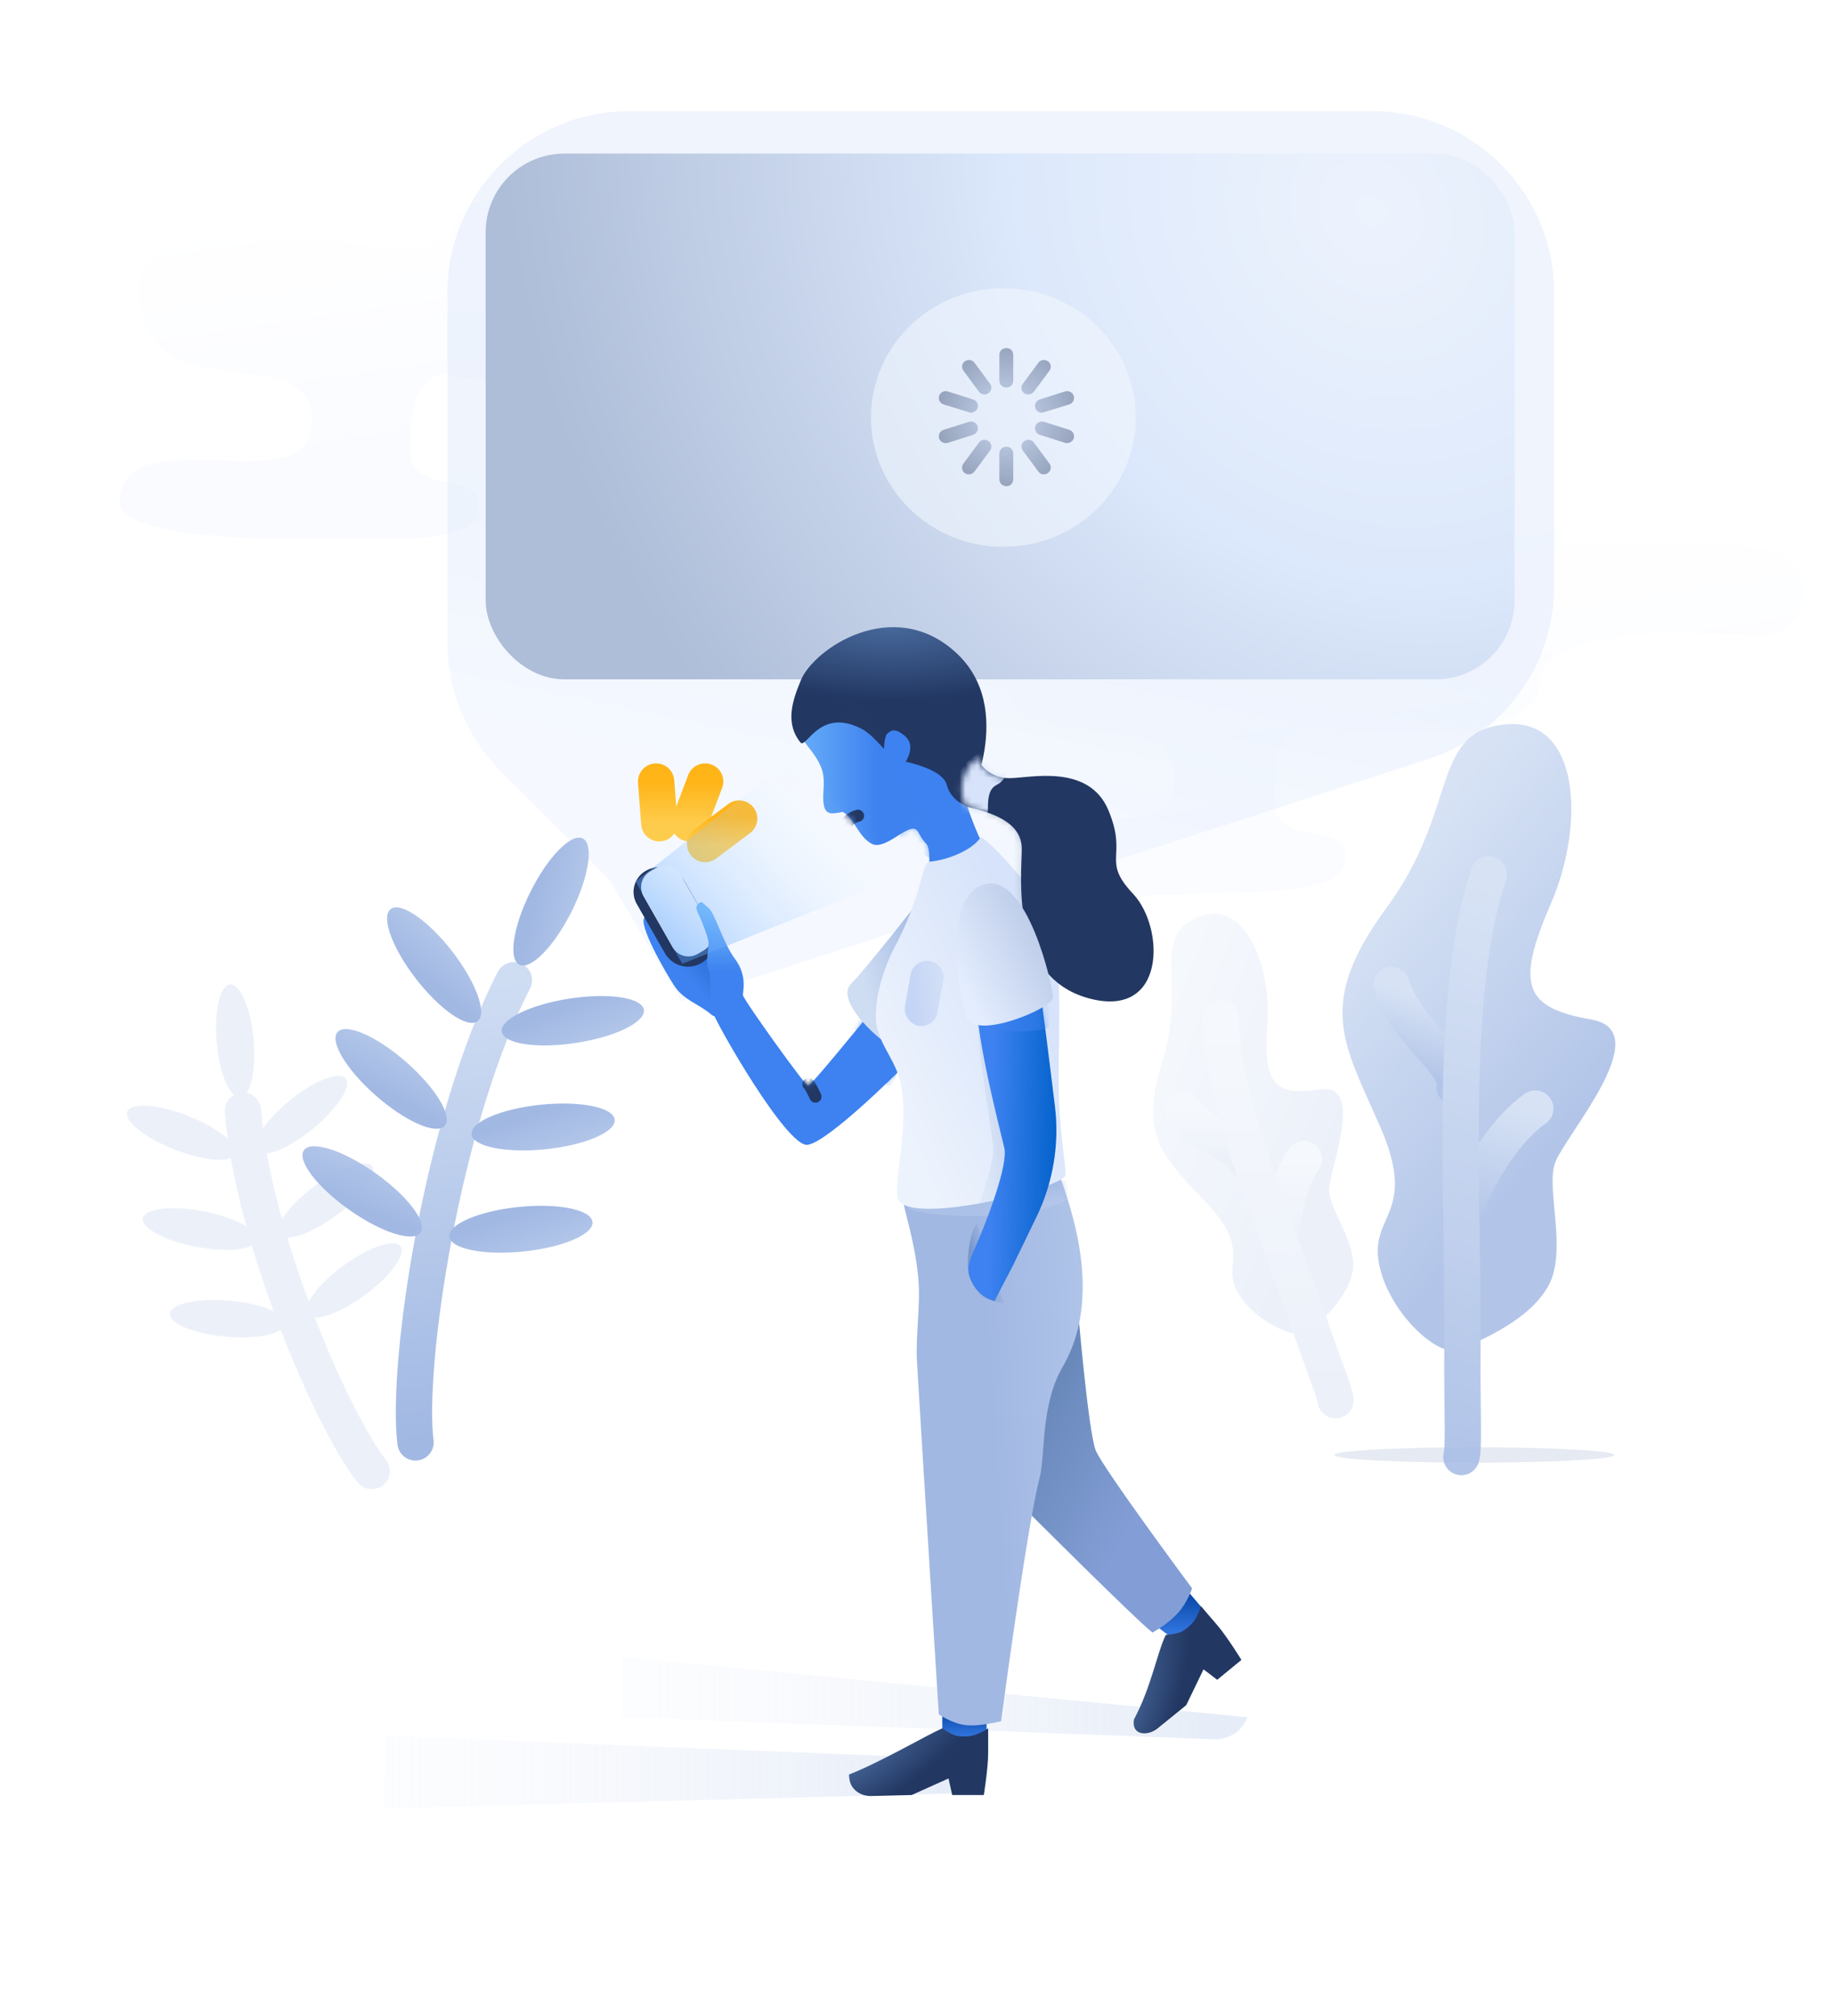 <svg width="303" height="333" viewBox="0 0 303 333" fill="none" xmlns="http://www.w3.org/2000/svg">
<g opacity="0.3" filter="url(#filter0_i_455_17156)">
<path fill-rule="evenodd" clip-rule="evenodd" d="M112.322 70.213C112.665 60.598 138.309 62.766 148.201 63.693C158.093 64.621 158.991 51.449 150.456 49.492C141.921 47.534 126.444 48.544 118.425 46.737C110.406 44.93 120.55 35.237 109.623 34.069C98.697 32.901 76.104 33.982 69.368 33.745C58.789 33.372 53.361 45.814 71.896 46.379C77.007 46.535 78.032 57.588 60.779 54.552C49.952 52.647 28.709 52.602 24.29 57.467C21.755 60.258 22.633 67.757 26.992 71.897C30.23 74.973 40.528 75.573 44.562 76.284C54.026 77.952 52.155 86.904 48.928 88.747C41.292 93.109 20.334 84.877 19.772 96.854C19.523 102.147 38.593 103.001 46.412 102.937C65.589 102.778 78.189 104.447 79.073 98.057C79.961 91.641 67.157 95.972 67.788 88.084C68.118 83.963 67.234 75.205 75.449 75.665C64.202 75.035 111.858 83.198 112.322 70.213Z" fill="url(#paint0_linear_455_17156)"/>
</g>
<g opacity="0.2" filter="url(#filter1_i_455_17156)">
<path fill-rule="evenodd" clip-rule="evenodd" d="M254.406 126.82C254.38 117.2 280.089 118.428 290.01 118.993C299.93 119.558 300.323 106.363 291.719 104.719C283.115 103.074 267.688 104.65 259.605 103.138C251.522 101.625 261.287 91.568 250.324 90.8C239.36 90.033 216.824 91.94 210.085 91.949C199.498 91.964 194.551 104.596 213.094 104.482C218.208 104.451 219.657 115.459 202.299 113.056C191.407 111.548 170.177 112.281 165.947 117.303C163.521 120.185 164.686 127.646 169.201 131.625C172.554 134.58 182.868 134.803 186.926 135.366C196.448 136.686 194.921 145.701 191.767 147.661C184.303 152.299 163.044 144.839 162.942 156.828C162.896 162.126 181.985 162.283 189.796 161.932C208.954 161.072 221.609 162.279 222.248 155.861C222.889 149.417 210.26 154.213 210.588 146.308C210.76 142.178 209.541 133.458 217.768 133.617C206.504 133.4 254.44 139.814 254.406 126.82Z" fill="url(#paint1_linear_455_17156)"/>
</g>
<g opacity="0.4">
<path fill-rule="evenodd" clip-rule="evenodd" d="M73.921 48.372C73.921 31.804 87.353 18.372 103.921 18.372H226.766C243.335 18.372 256.766 31.804 256.766 48.372V96.855C256.766 109.857 248.39 121.38 236.021 125.391L112.546 165.438L100.673 145.32L82.746 127.456C77.097 121.827 73.921 114.181 73.921 106.206V48.372Z" fill="url(#paint2_linear_455_17156)"/>
<path fill-rule="evenodd" clip-rule="evenodd" d="M73.921 48.372C73.921 31.804 87.353 18.372 103.921 18.372H226.766C243.335 18.372 256.766 31.804 256.766 48.372V96.855C256.766 109.857 248.39 121.38 236.021 125.391L112.546 165.438L100.673 145.32L82.746 127.456C77.097 121.827 73.921 114.181 73.921 106.206V48.372Z" fill="url(#paint3_linear_455_17156)"/>
</g>
<rect x="80.24" y="25.375" width="169.968" height="86.858" rx="13" fill="url(#paint4_radial_455_17156)"/>
<ellipse opacity="0.6" cx="165.766" cy="68.98" rx="21.872" ry="21.361" fill="#F1F6FF"/>
<path opacity="0.4" fill-rule="evenodd" clip-rule="evenodd" d="M167.398 58.6C167.398 57.961 166.93 57.505 166.276 57.505C165.622 57.505 165.108 57.961 165.108 58.6V62.891C165.108 63.529 165.622 64.032 166.276 64.032C166.93 64.032 167.398 63.529 167.398 62.891V58.6ZM163.565 63.393L160.995 59.924C160.621 59.422 159.92 59.331 159.406 59.696C158.892 60.061 158.799 60.745 159.173 61.248L161.743 64.716C161.977 65.036 162.257 65.173 162.631 65.173C163.565 65.173 164.126 64.123 163.565 63.393ZM155.901 66.816C155.294 66.633 154.967 65.994 155.154 65.401C155.34 64.808 155.995 64.488 156.602 64.671L160.761 65.994C161.369 66.177 161.696 66.816 161.509 67.409C161.369 67.865 160.855 68.185 160.388 68.185C160.291 68.185 160.239 68.163 160.171 68.135L160.171 68.135C160.139 68.122 160.104 68.108 160.06 68.094L155.901 66.816ZM160.761 71.836C161.369 71.653 161.696 71.015 161.509 70.421C161.322 69.828 160.668 69.508 160.06 69.691L155.901 71.015C155.294 71.197 154.967 71.836 155.154 72.429C155.294 72.886 155.761 73.205 156.228 73.205C156.369 73.205 156.462 73.205 156.602 73.16L160.761 71.836ZM163.332 72.886C163.846 73.251 163.939 73.936 163.565 74.438L160.995 77.906C160.761 78.226 160.434 78.363 160.06 78.363C159.126 78.363 158.612 77.313 159.173 76.583L161.743 73.114C162.117 72.612 162.818 72.521 163.332 72.886ZM167.398 74.94C167.398 74.301 166.93 73.799 166.276 73.799C165.622 73.799 165.108 74.301 165.108 74.94V79.184C165.108 79.823 165.622 80.325 166.276 80.325C166.93 80.325 167.398 79.823 167.398 79.184V74.94ZM170.809 73.114L173.379 76.583C173.94 77.313 173.379 78.363 172.445 78.363C172.071 78.363 171.79 78.226 171.557 77.906L168.986 74.438C168.613 73.936 168.706 73.251 169.22 72.886C169.734 72.521 170.435 72.612 170.809 73.114ZM177.398 72.429C177.585 71.836 177.258 71.197 176.651 71.015L172.491 69.691C171.884 69.508 171.23 69.828 171.043 70.421C170.856 71.015 171.183 71.653 171.79 71.836L175.95 73.16C176.09 73.205 176.137 73.205 176.277 73.205C176.744 73.205 177.258 72.886 177.398 72.429ZM171.043 67.409C170.856 66.816 171.183 66.177 171.79 65.994L175.95 64.671C176.557 64.488 177.211 64.808 177.398 65.401C177.585 65.994 177.258 66.633 176.651 66.816L172.491 68.094C172.462 68.103 172.435 68.113 172.409 68.122L172.409 68.122C172.31 68.156 172.228 68.185 172.118 68.185C171.65 68.185 171.183 67.865 171.043 67.409ZM168.986 63.393C168.426 64.123 168.94 65.173 169.874 65.173C170.248 65.173 170.575 65.036 170.809 64.716L173.379 61.248C173.753 60.745 173.66 60.061 173.146 59.696C172.632 59.331 171.931 59.422 171.557 59.924L168.986 63.393Z" fill="url(#paint5_angular_455_17156)"/>
<g opacity="0.206">
<path fill-rule="evenodd" clip-rule="evenodd" d="M216.313 219.976C214.501 221.598 207.448 218.537 204.585 213.649C201.723 208.76 206.838 206.915 199.697 199.141C192.557 191.366 188.012 188.419 192.027 175.335C196.042 162.25 190.045 155.119 197.738 151.592C205.43 148.065 210.097 159.256 209.385 169.181C208.672 179.107 210.528 181.13 218.094 179.973C225.659 178.817 219.525 193.475 219.582 196.651C219.639 199.827 224.343 205.647 223.468 210.101C222.593 214.556 218.124 218.355 216.313 219.976Z" fill="url(#paint6_linear_455_17156)"/>
<path d="M211.636 206.217C211.592 203.779 212.087 196.174 215.434 191.49" stroke="url(#paint7_linear_455_17156)" stroke-width="6" stroke-linecap="round"/>
<path d="M206.021 192.085C205.977 189.648 198.941 188.056 195.429 183.489" stroke="url(#paint8_linear_455_17156)" stroke-width="6" stroke-linecap="round"/>
<path d="M220.649 231.323C220.63 230.286 218.718 225.642 216.874 220.255C211.1 203.387 201.909 182.651 201.65 168.178" stroke="url(#paint9_linear_455_17156)" stroke-width="6" stroke-linecap="round"/>
</g>
<path d="M68.648 238.296C67.056 225.633 72.966 185.143 84.897 161.945" stroke="url(#paint10_linear_455_17156)" stroke-width="6" stroke-linecap="round"/>
<ellipse cx="3.756" cy="11.71" rx="3.756" ry="11.71" transform="matrix(0.805 -0.593 0.611 0.792 61.544 152.402)" fill="url(#paint11_linear_455_17156)"/>
<ellipse cx="3.702" cy="11.878" rx="3.702" ry="11.878" transform="matrix(0.16 0.987 -0.988 0.153 105.779 163.164)" fill="url(#paint12_linear_455_17156)"/>
<ellipse cx="3.701" cy="11.882" rx="3.701" ry="11.882" transform="matrix(0.107 0.994 -0.995 0.102 101.158 181.297)" fill="url(#paint13_linear_455_17156)"/>
<ellipse cx="3.701" cy="11.882" rx="3.701" ry="11.882" transform="matrix(0.107 0.994 -0.995 0.102 97.491 198.191)" fill="url(#paint14_linear_455_17156)"/>
<ellipse cx="3.771" cy="11.664" rx="3.771" ry="11.664" transform="matrix(0.903 0.43 -0.447 0.895 92.849 136.89)" fill="url(#paint15_linear_455_17156)"/>
<ellipse cx="3.739" cy="11.763" rx="3.739" ry="11.763" transform="matrix(0.678 -0.735 0.751 0.66 53.252 173.231)" fill="url(#paint16_linear_455_17156)"/>
<ellipse cx="3.73" cy="11.791" rx="3.73" ry="11.791" transform="matrix(0.597 -0.802 0.815 0.579 48.005 192.988)" fill="url(#paint17_linear_455_17156)"/>
<g opacity="0.2">
<path d="M61.419 243.024C54.918 234.895 41.755 204.431 40.135 183.501" stroke="#A1B8E3" stroke-width="6" stroke-linecap="round"/>
<ellipse cx="3.002" cy="9.578" rx="3.002" ry="9.578" transform="matrix(0.382 -0.924 0.93 0.367 19.883 186.387)" fill="#A1B8E3"/>
<ellipse cx="3.021" cy="9.518" rx="3.021" ry="9.518" transform="matrix(0.652 0.759 -0.773 0.634 55.127 175.851)" fill="#A1B8E3"/>
<ellipse cx="3.017" cy="9.529" rx="3.017" ry="9.529" transform="matrix(0.611 0.792 -0.805 0.593 59.653 190.297)" fill="#A1B8E3"/>
<ellipse cx="3.017" cy="9.529" rx="3.017" ry="9.529" transform="matrix(0.611 0.792 -0.805 0.593 64.314 203.497)" fill="#A1B8E3"/>
<ellipse cx="3.062" cy="9.389" rx="3.062" ry="9.389" transform="matrix(0.996 -0.085 0.089 0.996 34.966 162.902)" fill="#A1B8E3"/>
<ellipse cx="2.994" cy="9.601" rx="2.994" ry="9.601" transform="matrix(0.195 -0.981 0.982 0.187 23.014 204.195)" fill="#A1B8E3"/>
<ellipse cx="2.992" cy="9.607" rx="2.992" ry="9.607" transform="matrix(0.089 -0.996 0.996 0.085 27.8 220.021)" fill="#A1B8E3"/>
</g>
<ellipse opacity="0.2" cx="243.575" cy="240.372" rx="23.117" ry="1.276" fill="#8699BF"/>
<g opacity="0.822">
<path fill-rule="evenodd" clip-rule="evenodd" d="M240.968 222.988C237.67 224.388 229.399 216.868 227.822 208.768C226.245 200.668 234.225 200.497 228.134 186.41C222.044 172.323 217.19 166.128 229.132 149.885C241.074 133.643 236.251 120.979 248.621 119.678C260.99 118.378 261.99 136.042 256.161 149.449C250.333 162.857 251.915 166.521 262.951 168.443C273.988 170.365 258.345 187.8 256.874 192.222C255.403 196.645 259.075 206.892 255.691 212.65C252.307 218.409 244.267 221.587 240.968 222.988Z" fill="url(#paint18_linear_455_17156)"/>
<path d="M241.208 201.763C242.337 198.369 246.732 188.072 253.65 183.146" stroke="url(#paint19_linear_455_17156)" stroke-width="6" stroke-linecap="round"/>
<path d="M240.329 179.587C241.458 176.193 232.495 170.713 229.862 162.756" stroke="url(#paint20_linear_455_17156)" stroke-width="6" stroke-linecap="round"/>
<path d="M241.434 240.713C241.914 239.268 241.534 231.95 241.609 223.635C241.847 197.597 239.24 164.613 245.944 144.458" stroke="url(#paint21_linear_455_17156)" stroke-width="6" stroke-linecap="round"/>
</g>
<path opacity="0.5" fill-rule="evenodd" clip-rule="evenodd" d="M102.934 273.766L206.103 283.698C205.256 285.961 203.055 287.427 200.641 287.337L102.934 283.698" fill="url(#paint22_linear_455_17156)"/>
<path opacity="0.5" fill-rule="evenodd" clip-rule="evenodd" d="M63.752 286.781L162.369 290.726V296.164L63.491 298.735" fill="url(#paint23_linear_455_17156)"/>
<path fill-rule="evenodd" clip-rule="evenodd" d="M155.679 286.437V281.966H162.993V287.445L158.091 288.09L155.679 286.437Z" fill="url(#paint24_linear_455_17156)"/>
<path fill-rule="evenodd" clip-rule="evenodd" d="M194.782 271.503L190.942 268.55L195.762 262.317L199.301 266.459L194.782 271.503Z" fill="url(#paint25_linear_455_17156)"/>
<path fill-rule="evenodd" clip-rule="evenodd" d="M178.113 216.641C178.113 216.641 179.823 236.663 181.035 239.635C182.248 242.606 196.95 262.409 196.95 262.409C196.95 262.409 196.191 264.752 194.616 266.463C193.136 268.07 191.597 268.999 190.412 269.717C187.531 267.477 168.749 248.684 168.749 248.684C168.749 248.684 167.163 238.405 168.749 232.776C170.336 227.147 178.113 216.641 178.113 216.641Z" fill="url(#paint26_linear_455_17156)"/>
<path fill-rule="evenodd" clip-rule="evenodd" d="M149.315 198.708C149.315 199.884 151.152 204.982 151.721 211.21C152.121 215.595 151.234 220.54 151.5 225.069C152.143 236.03 155.101 283.213 155.101 283.213C155.101 283.213 157.118 284.652 159.392 284.983C161.666 285.313 165.391 284.359 165.391 284.359C165.391 284.359 169.674 252.102 171.743 244.22C172.74 240.425 171.886 232.148 175.545 225.851C181.177 216.161 178.787 204.139 174.85 193.644L174.683 193.2C174.683 193.2 149.315 196.703 149.315 198.708Z" fill="url(#paint27_linear_455_17156)"/>
<mask id="mask0_455_17156" style="mask-type:luminance" maskUnits="userSpaceOnUse" x="149" y="193" width="30" height="93">
<path fill-rule="evenodd" clip-rule="evenodd" d="M149.315 198.708C149.315 199.884 151.152 204.982 151.721 211.21C152.121 215.595 151.234 220.54 151.5 225.069C152.143 236.03 155.101 283.213 155.101 283.213C155.101 283.213 157.118 284.652 159.392 284.983C161.666 285.313 165.391 284.359 165.391 284.359C165.391 284.359 169.674 252.102 171.743 244.22C172.74 240.425 171.886 232.148 175.545 225.851C181.177 216.161 178.787 204.139 174.85 193.644L174.683 193.2C174.683 193.2 149.315 196.703 149.315 198.708Z" fill="white"/>
</mask>
<g mask="url(#mask0_455_17156)">
<g opacity="0.5">
<path fill-rule="evenodd" clip-rule="evenodd" d="M150.73 199.939C154.893 201.163 170.442 201.926 177.282 197.682C184.123 193.438 160.373 194.82 160.373 194.82C160.373 194.82 146.568 198.715 150.73 199.939Z" fill="url(#paint28_linear_455_17156)" style="mix-blend-mode:multiply"/>
</g>
<g opacity="0.5">
<path fill-rule="evenodd" clip-rule="evenodd" d="M165.919 215.353C164.408 215.002 163.019 214.865 161.777 213.605C160.821 212.633 159.881 211.049 159.881 208.97C159.881 204.195 161.381 202.027 161.381 202.027" fill="url(#paint29_linear_455_17156)" style="mix-blend-mode:multiply"/>
</g>
</g>
<path fill-rule="evenodd" clip-rule="evenodd" d="M205.103 274.228C205.103 274.228 202.679 270.322 201.15 268.542C199.621 266.762 198.404 265.345 198.404 265.345C198.404 265.345 197.878 267.45 196.549 268.588C195.377 269.591 194.994 269.862 192.6 270.102C191.19 272.957 190.203 278.74 187.351 284.042C187.271 284.419 187.276 284.771 187.338 285.093C187.659 286.772 189.902 286.636 191.243 285.548L195.978 281.709L198.837 275.791L201.097 277.512L205.103 274.228Z" fill="url(#paint30_radial_455_17156)"/>
<path fill-rule="evenodd" clip-rule="evenodd" d="M162.541 296.55C162.541 296.55 163.254 292.035 163.254 289.712C163.254 287.388 163.254 285.538 163.254 285.538C163.254 285.538 161.467 286.821 159.699 286.857C158.142 286.89 157.67 286.857 155.678 285.538C152.719 286.839 145.941 290.898 140.268 293.169C140.268 293.455 140.309 293.783 140.374 294.123C140.686 295.765 142.283 296.756 143.955 296.715L150.628 296.55L156.713 293.812L157.312 296.55H162.541Z" fill="url(#paint31_radial_455_17156)"/>
<path fill-rule="evenodd" clip-rule="evenodd" d="M132.661 122.09C132.931 122.914 135.334 125.119 135.919 127.588C136.268 129.057 136.005 130.529 136.005 131.663C136.005 134.705 137.035 134.589 139.225 134.129C141.275 135.315 141.632 137.973 143.922 139.355C146.212 140.738 150.169 135.737 151.474 137.162C151.9 137.627 152.145 138.517 152.999 139.355C153.888 140.228 153.403 144.004 153.403 144.004C153.403 144.004 161.162 142.893 162.045 138.845C161.091 136.967 158.883 131.131 158.883 129.539C158.883 127.947 162.531 121.874 152.589 115.981C142.647 110.087 132.231 120.776 132.661 122.09Z" fill="url(#paint32_linear_455_17156)"/>
<mask id="mask1_455_17156" style="mask-type:luminance" maskUnits="userSpaceOnUse" x="132" y="114" width="31" height="31">
<path fill-rule="evenodd" clip-rule="evenodd" d="M132.661 122.09C132.931 122.914 135.334 125.119 135.919 127.588C136.268 129.057 136.005 130.529 136.005 131.663C136.005 134.705 137.035 134.589 139.225 134.129C141.275 135.315 141.632 137.973 143.922 139.355C146.212 140.738 150.169 135.737 151.474 137.162C151.9 137.627 152.145 138.517 152.999 139.355C153.888 140.228 153.403 144.004 153.403 144.004C153.403 144.004 161.162 142.893 162.045 138.845C161.091 136.967 158.883 131.131 158.883 129.539C158.883 127.947 162.531 121.874 152.589 115.981C142.647 110.087 132.231 120.776 132.661 122.09Z" fill="white"/>
</mask>
<g mask="url(#mask1_455_17156)">
<g opacity="0.5">
<path fill-rule="evenodd" clip-rule="evenodd" d="M148.954 137.734C150.5 136.586 152.568 132.767 152.568 132.472C152.568 132.178 153.654 141.776 153.654 141.776C153.654 141.776 147.408 138.882 148.954 137.734Z" fill="#3D82F0" style="mix-blend-mode:multiply"/>
</g>
<path d="M139.573 136.502C139.971 135.606 140.653 135.075 141.758 134.764" stroke="#223762" stroke-width="2" stroke-linecap="round"/>
</g>
<path fill-rule="evenodd" clip-rule="evenodd" d="M117.497 167.597C115.485 165.863 112.994 165.269 111.43 162.901C109.866 160.533 105.324 152.575 106.505 151.547C107.686 150.518 110.643 147.745 111.758 147.745C112.874 147.745 114.924 151.951 115.943 153.865C116.963 155.778 118.68 159.857 118.68 161.54C118.68 163.224 119.51 169.33 117.497 167.597Z" fill="url(#paint33_linear_455_17156)"/>
<path fill-rule="evenodd" clip-rule="evenodd" d="M105.198 149.338C104.129 147.468 104.729 145.086 106.557 143.946C108.799 142.547 111.753 143.28 113.081 145.565L117.461 153.108C118.657 155.168 117.992 157.807 115.961 159.053C113.849 160.348 111.085 159.64 109.856 157.489L105.198 149.338Z" fill="#223762"/>
<path fill-rule="evenodd" clip-rule="evenodd" d="M106.313 148.045C105.502 146.621 105.983 144.809 107.395 143.976L108.313 143.435C109.747 142.588 111.597 143.072 112.433 144.513L117.321 152.938C118.153 154.372 117.663 156.21 116.227 157.04L115.238 157.612C113.797 158.445 111.954 157.946 111.13 156.5L106.313 148.045Z" fill="url(#paint34_linear_455_17156)"/>
<path fill-rule="evenodd" clip-rule="evenodd" d="M142.936 168.357C142.936 168.357 133.951 179.409 133.503 179.409C133.055 179.409 122.736 165.044 122.736 164.388C122.736 163.732 123.472 161.16 121.43 158.417C119.387 155.673 118.141 150.867 117.066 150.012C115.992 149.156 115.984 148.783 115.444 149.246C114.904 149.709 114.939 150.106 115.444 151.116C115.949 152.127 117.066 155.031 117.066 155.779C117.066 156.526 116.55 159.189 117.066 160.203C117.583 161.217 117.089 165.162 117.731 167.172C118.372 169.182 130.005 189.574 133.418 189.136C136.831 188.698 148.888 176.603 148.888 176.603C148.888 176.603 150.755 171.272 147.691 169.278C144.626 167.284 142.936 168.357 142.936 168.357Z" fill="url(#paint35_linear_455_17156)"/>
<mask id="mask2_455_17156" style="mask-type:luminance" maskUnits="userSpaceOnUse" x="115" y="149" width="35" height="41">
<path fill-rule="evenodd" clip-rule="evenodd" d="M142.936 168.357C142.936 168.357 133.951 179.409 133.503 179.409C133.055 179.409 122.736 165.044 122.736 164.388C122.736 163.732 123.472 161.16 121.43 158.417C119.387 155.673 118.141 150.867 117.066 150.012C115.992 149.156 115.984 148.783 115.444 149.246C114.904 149.709 114.939 150.106 115.444 151.116C115.949 152.127 117.066 155.031 117.066 155.779C117.066 156.526 116.55 159.189 117.066 160.203C117.583 161.217 117.089 165.162 117.731 167.172C118.372 169.182 130.005 189.574 133.418 189.136C136.831 188.698 148.888 176.603 148.888 176.603C148.888 176.603 150.755 171.272 147.691 169.278C144.626 167.284 142.936 168.357 142.936 168.357Z" fill="white"/>
</mask>
<g mask="url(#mask2_455_17156)">
<g opacity="0.5">
<path fill-rule="evenodd" clip-rule="evenodd" d="M140.537 169.057C140.537 169.057 143.288 172.389 145.613 174.701C146.938 178.046 145.925 180.522 146.938 180.177C147.951 179.832 149.893 170.499 148.922 169.057C148.512 168.448 145.55 165.992 143.288 166.391C141.975 166.623 140.537 169.057 140.537 169.057Z" fill="#3D82F0" style="mix-blend-mode:multiply"/>
</g>
<path d="M133.561 179.108C133.875 179.373 134.339 180.361 134.72 181.166" stroke="#223762" stroke-width="2" stroke-linecap="round"/>
</g>
<path fill-rule="evenodd" clip-rule="evenodd" d="M146.925 172.752C142.937 169.943 138.314 164.782 140.626 162.499C142.937 160.215 151.67 149.055 153.473 146.72C155.276 144.385 157.609 159.025 155.113 162.499C152.617 165.972 150.328 169.872 146.925 172.752Z" fill="url(#paint36_linear_455_17156)"/>
<path fill-rule="evenodd" clip-rule="evenodd" d="M148.253 197.731C147.731 194.093 150.917 183.071 148 176.52C146.744 173.698 144.837 171.42 144.71 168.264C144.535 163.903 146.573 158.796 147.731 156.628C152.181 148.298 152.077 143.669 153.365 142.35C155.228 142.35 160.227 140.972 162.063 138.303C164.123 139.429 171.261 147.445 173.424 151.908C175.586 156.371 174.897 170.104 174.897 178.327C174.897 186.55 176.053 191.96 176.053 194.093C176.053 196.226 149.013 203.023 148.253 197.731Z" fill="url(#paint37_linear_455_17156)"/>
<path fill-rule="evenodd" clip-rule="evenodd" d="M161.772 198.788C161.772 198.788 164.096 192.508 164.096 190.016C164.096 187.524 160.61 169.244 161.772 167.204C162.934 165.164 170.5 185.86 170.5 185.86C170.5 185.86 167.281 194.557 166.212 196.578C165.143 198.599 161.772 198.788 161.772 198.788Z" fill="url(#paint38_linear_455_17156)" style="mix-blend-mode:multiply"/>
<path fill-rule="evenodd" clip-rule="evenodd" d="M142.51 120.496C135.518 116.741 133.303 123.579 132.281 122.71C129.581 119.386 131.006 115.607 132.281 112.449C134.423 107.139 147.527 98.377 157.855 107.74C168.184 117.102 159.666 133.2 159.666 133.2C159.666 133.2 157.065 132.248 156.405 129.643C155.745 127.037 149.631 125.846 149.631 125.846C149.631 125.846 151.345 123.274 149.631 121.713C147.917 120.152 147.174 120.658 146.646 121.179C146.1 121.434 146.038 123.731 146.038 123.731C146.038 123.731 143.86 121.179 142.51 120.496Z" fill="url(#paint39_radial_455_17156)"/>
<path fill-rule="evenodd" clip-rule="evenodd" d="M161.654 125.338C161.654 126.143 163.486 128.56 166.767 128.56C170.048 128.56 179.869 126.066 183.124 133.863C186.38 141.659 181.886 142.026 187.189 147.657C192.492 153.288 192.695 168.533 179.731 164.888C166.767 161.242 168.81 144.67 168.81 140.249C168.81 135.827 163.938 134.247 159.566 133.25C157.183 128.56 161.654 124.534 161.654 125.338Z" fill="#223762"/>
<mask id="mask3_455_17156" style="mask-type:luminance" maskUnits="userSpaceOnUse" x="158" y="125" width="33" height="41">
<path fill-rule="evenodd" clip-rule="evenodd" d="M161.654 125.338C161.654 126.143 163.486 128.56 166.767 128.56C170.048 128.56 179.869 126.066 183.124 133.863C186.38 141.659 181.886 142.026 187.189 147.657C192.492 153.288 192.695 168.533 179.731 164.888C166.767 161.242 168.81 144.67 168.81 140.249C168.81 135.827 163.938 134.247 159.566 133.25C157.183 128.56 161.654 124.534 161.654 125.338Z" fill="white"/>
</mask>
<g mask="url(#mask3_455_17156)">
<g opacity="0.3">
<path fill-rule="evenodd" clip-rule="evenodd" d="M159.766 132.885C163.258 131.94 170.894 131.983 173.135 136.207C175.376 140.432 179.082 159.505 170.834 160.325C162.586 161.145 156.273 133.831 159.766 132.885Z" fill="#223762" style="mix-blend-mode:multiply"/>
</g>
<path d="M160.216 133.582C160.216 131.72 160.312 128.522 163.359 126.959" stroke="#D6E3FA" stroke-width="6" stroke-linecap="round" stroke-linejoin="round"/>
</g>
<path fill-rule="evenodd" clip-rule="evenodd" d="M165.923 189.626C165.117 186.253 160.446 168.217 161.513 163.693C162.58 159.169 170.792 156.972 171.65 162.322C172.153 165.456 173.369 175.223 174.29 182.779C175.053 189.04 173.984 195.381 171.234 201.057L167.31 209.158L164.308 214.931C164.308 214.931 161.513 214.475 160.21 210.982C159.785 209.843 160.048 208.521 160.656 207.157C163.267 201.289 166.578 192.363 165.923 189.626Z" fill="url(#paint40_linear_455_17156)"/>
<mask id="mask4_455_17156" style="mask-type:luminance" maskUnits="userSpaceOnUse" x="160" y="159" width="15" height="56">
<path fill-rule="evenodd" clip-rule="evenodd" d="M165.923 189.626C165.117 186.253 160.446 168.217 161.513 163.693C162.58 159.169 170.792 156.972 171.65 162.322C172.153 165.456 173.369 175.223 174.29 182.779C175.053 189.04 173.984 195.381 171.234 201.057L167.31 209.158L164.308 214.931C164.308 214.931 161.513 214.475 160.21 210.982C159.785 209.843 160.048 208.521 160.656 207.157C163.267 201.289 166.578 192.363 165.923 189.626Z" fill="white"/>
</mask>
<g mask="url(#mask4_455_17156)">
<g opacity="0.5">
<path fill-rule="evenodd" clip-rule="evenodd" d="M162.05 169.699C165.228 170.403 170.904 170.758 173.385 169.699C175.867 168.64 172.601 165.36 172.601 165.36C172.601 165.36 158.872 168.994 162.05 169.699Z" fill="#3D82F0" style="mix-blend-mode:multiply"/>
</g>
</g>
<path fill-rule="evenodd" clip-rule="evenodd" d="M159.659 168.011C158.27 164.035 155.685 147.856 162.739 146.078C169.793 144.299 173.964 163.03 173.964 164.794C173.964 166.559 161.047 171.986 159.659 168.011Z" fill="url(#paint41_linear_455_17156)"/>
<path fill-rule="evenodd" clip-rule="evenodd" d="M150.443 161.012C150.734 159.401 152.366 158.391 153.936 158.851C155.271 159.242 156.093 160.572 155.845 161.943L154.875 167.316C154.657 168.527 153.633 169.436 152.402 169.509C151.625 169.556 150.868 169.26 150.333 168.7L150.26 168.624C149.63 167.964 149.355 167.043 149.517 166.142L150.443 161.012Z" fill="url(#paint42_linear_455_17156)"/>
<path d="M108.923 136.007L108.401 129.117" stroke="url(#paint43_linear_455_17156)" stroke-width="6" stroke-linecap="round"/>
<path d="M113.886 136.007L116.498 129.117" stroke="url(#paint44_linear_455_17156)" stroke-width="6" stroke-linecap="round"/>
<path d="M116.498 139.448L122.114 135.237" stroke="url(#paint45_linear_455_17156)" stroke-width="6" stroke-linecap="round"/>
<path opacity="0.461" fill-rule="evenodd" clip-rule="evenodd" d="M105.005 145.62L141.933 116.359L156.202 141.776L112.716 159.228L105.005 145.62Z" fill="url(#paint46_linear_455_17156)"/>
<defs>
<filter id="filter0_i_455_17156" x="19.769" y="19.515" width="136.52" height="83.507" filterUnits="userSpaceOnUse" color-interpolation-filters="sRGB">
<feFlood flood-opacity="0" result="BackgroundImageFix"/>
<feBlend mode="normal" in="SourceGraphic" in2="BackgroundImageFix" result="shape"/>
<feColorMatrix in="SourceAlpha" type="matrix" values="0 0 0 0 0 0 0 0 0 0 0 0 0 0 0 0 0 0 127 0" result="hardAlpha"/>
<feOffset dy="-14"/>
<feGaussianBlur stdDeviation="12.5"/>
<feComposite in2="hardAlpha" operator="arithmetic" k2="-1" k3="1"/>
<feColorMatrix type="matrix" values="0 0 0 0 0.788 0 0 0 0 0.827 0 0 0 0 0.898 0 0 0 0.337 0"/>
<feBlend mode="normal" in2="shape" result="effect1_innerShadow_455_17156"/>
</filter>
<filter id="filter1_i_455_17156" x="162.941" y="76.618" width="134.892" height="85.427" filterUnits="userSpaceOnUse" color-interpolation-filters="sRGB">
<feFlood flood-opacity="0" result="BackgroundImageFix"/>
<feBlend mode="normal" in="SourceGraphic" in2="BackgroundImageFix" result="shape"/>
<feColorMatrix in="SourceAlpha" type="matrix" values="0 0 0 0 0 0 0 0 0 0 0 0 0 0 0 0 0 0 127 0" result="hardAlpha"/>
<feOffset dy="-14"/>
<feGaussianBlur stdDeviation="12.5"/>
<feComposite in2="hardAlpha" operator="arithmetic" k2="-1" k3="1"/>
<feColorMatrix type="matrix" values="0 0 0 0 0.788 0 0 0 0 0.827 0 0 0 0 0.898 0 0 0 0.337 0"/>
<feBlend mode="normal" in2="shape" result="effect1_innerShadow_455_17156"/>
</filter>
<linearGradient id="paint0_linear_455_17156" x1="65.539" y1="93.863" x2="58.654" y2="46.463" gradientUnits="userSpaceOnUse">
<stop stop-color="#ECF1FF"/>
<stop offset="1" stop-color="white"/>
</linearGradient>
<linearGradient id="paint1_linear_455_17156" x1="208.25" y1="151.455" x2="201.168" y2="103.765" gradientUnits="userSpaceOnUse">
<stop stop-color="#ECF1FF"/>
<stop offset="1" stop-color="white"/>
</linearGradient>
<linearGradient id="paint2_linear_455_17156" x1="185.172" y1="144.401" x2="195.11" y2="96.882" gradientUnits="userSpaceOnUse">
<stop stop-color="#E6EFFF"/>
<stop offset="1" stop-color="#D6E3FA"/>
</linearGradient>
<linearGradient id="paint3_linear_455_17156" x1="140.758" y1="114.128" x2="136.962" y2="163.244" gradientUnits="userSpaceOnUse">
<stop stop-color="white" stop-opacity="0.01"/>
<stop offset="1" stop-color="white" stop-opacity="0.01"/>
</linearGradient>
<radialGradient id="paint4_radial_455_17156" cx="0" cy="0" r="1" gradientUnits="userSpaceOnUse" gradientTransform="translate(226.992 35.226) rotate(138.521) scale(136.765 156.637)">
<stop stop-color="#EDF3FD"/>
<stop offset="0.409" stop-color="#DCE8FB"/>
<stop offset="1" stop-color="#AEBDD8"/>
</radialGradient>
<radialGradient id="paint5_angular_455_17156" cx="0" cy="0" r="1" gradientUnits="userSpaceOnUse" gradientTransform="translate(166.276 68.915) scale(11.175 11.41)">
<stop stop-color="#A3BAE4"/>
<stop offset="1" stop-color="#223762"/>
</radialGradient>
<linearGradient id="paint6_linear_455_17156" x1="190.924" y1="168.49" x2="224.671" y2="181.471" gradientUnits="userSpaceOnUse">
<stop stop-color="#CFDDF3"/>
<stop offset="1" stop-color="#A1B8E3"/>
</linearGradient>
<linearGradient id="paint7_linear_455_17156" x1="211.374" y1="191.559" x2="211.624" y2="206.217" gradientUnits="userSpaceOnUse">
<stop stop-color="#CFDDF3"/>
<stop offset="1" stop-color="#A1B8E3"/>
</linearGradient>
<linearGradient id="paint8_linear_455_17156" x1="205.864" y1="183.311" x2="206.013" y2="192.085" gradientUnits="userSpaceOnUse">
<stop stop-color="#CFDDF3"/>
<stop offset="1" stop-color="#A1B8E3"/>
</linearGradient>
<linearGradient id="paint9_linear_455_17156" x1="201.65" y1="168.178" x2="202.732" y2="231.628" gradientUnits="userSpaceOnUse">
<stop stop-color="#CFDDF3"/>
<stop offset="1" stop-color="#A1B8E3"/>
</linearGradient>
<linearGradient id="paint10_linear_455_17156" x1="59.435" y1="164.999" x2="68.233" y2="238.346" gradientUnits="userSpaceOnUse">
<stop stop-color="#CFDDF3"/>
<stop offset="1" stop-color="#A1B8E3"/>
</linearGradient>
<linearGradient id="paint11_linear_455_17156" x1="12.205" y1="-27.887" x2="-7.238" y2="-23.313" gradientUnits="userSpaceOnUse">
<stop stop-color="#CFDDF3"/>
<stop offset="1" stop-color="#A1B8E3"/>
</linearGradient>
<linearGradient id="paint12_linear_455_17156" x1="12.03" y1="-28.286" x2="-7.19" y2="-23.892" gradientUnits="userSpaceOnUse">
<stop stop-color="#CFDDF3"/>
<stop offset="1" stop-color="#A1B8E3"/>
</linearGradient>
<linearGradient id="paint13_linear_455_17156" x1="12.026" y1="-28.295" x2="-7.189" y2="-23.905" gradientUnits="userSpaceOnUse">
<stop stop-color="#CFDDF3"/>
<stop offset="1" stop-color="#A1B8E3"/>
</linearGradient>
<linearGradient id="paint14_linear_455_17156" x1="12.026" y1="-28.295" x2="-7.189" y2="-23.905" gradientUnits="userSpaceOnUse">
<stop stop-color="#CFDDF3"/>
<stop offset="1" stop-color="#A1B8E3"/>
</linearGradient>
<linearGradient id="paint15_linear_455_17156" x1="12.253" y1="-27.775" x2="-7.25" y2="-23.15" gradientUnits="userSpaceOnUse">
<stop stop-color="#CFDDF3"/>
<stop offset="1" stop-color="#A1B8E3"/>
</linearGradient>
<linearGradient id="paint16_linear_455_17156" x1="12.151" y1="-28.011" x2="-7.224" y2="-23.494" gradientUnits="userSpaceOnUse">
<stop stop-color="#CFDDF3"/>
<stop offset="1" stop-color="#A1B8E3"/>
</linearGradient>
<linearGradient id="paint17_linear_455_17156" x1="12.122" y1="-28.078" x2="-7.216" y2="-23.59" gradientUnits="userSpaceOnUse">
<stop stop-color="#CFDDF3"/>
<stop offset="1" stop-color="#A1B8E3"/>
</linearGradient>
<linearGradient id="paint18_linear_455_17156" x1="230.945" y1="139.897" x2="271.075" y2="173.874" gradientUnits="userSpaceOnUse">
<stop stop-color="#CFDDF3"/>
<stop offset="1" stop-color="#A1B8E3"/>
</linearGradient>
<linearGradient id="paint19_linear_455_17156" x1="247.997" y1="181.352" x2="241.489" y2="201.853" gradientUnits="userSpaceOnUse">
<stop stop-color="#CFDDF3"/>
<stop offset="1" stop-color="#A1B8E3"/>
</linearGradient>
<linearGradient id="paint20_linear_455_17156" x1="244.393" y1="167.369" x2="240.498" y2="179.641" gradientUnits="userSpaceOnUse">
<stop stop-color="#CFDDF3"/>
<stop offset="1" stop-color="#A1B8E3"/>
</linearGradient>
<linearGradient id="paint21_linear_455_17156" x1="245.944" y1="144.458" x2="217.775" y2="233.203" gradientUnits="userSpaceOnUse">
<stop stop-color="#CFDDF3"/>
<stop offset="1" stop-color="#A1B8E3"/>
</linearGradient>
<linearGradient id="paint22_linear_455_17156" x1="197.945" y1="266.572" x2="55.446" y2="266.572" gradientUnits="userSpaceOnUse">
<stop stop-color="#D0DCF1"/>
<stop offset="1" stop-color="white" stop-opacity="0.01"/>
</linearGradient>
<linearGradient id="paint23_linear_455_17156" x1="154.55" y1="280.444" x2="17.979" y2="280.444" gradientUnits="userSpaceOnUse">
<stop stop-color="#D0DCF1"/>
<stop offset="1" stop-color="white" stop-opacity="0.01"/>
</linearGradient>
<linearGradient id="paint24_linear_455_17156" x1="155.679" y1="281.966" x2="155.679" y2="288.09" gradientUnits="userSpaceOnUse">
<stop stop-color="#003F9B"/>
<stop offset="1" stop-color="#3D82F0"/>
</linearGradient>
<linearGradient id="paint25_linear_455_17156" x1="190.942" y1="262.317" x2="190.942" y2="271.503" gradientUnits="userSpaceOnUse">
<stop stop-color="#003F9B"/>
<stop offset="1" stop-color="#3D82F0"/>
</linearGradient>
<linearGradient id="paint26_linear_455_17156" x1="166.857" y1="243.436" x2="185.995" y2="253.701" gradientUnits="userSpaceOnUse">
<stop stop-color="#6A89BB"/>
<stop offset="1" stop-color="#839ED6"/>
</linearGradient>
<linearGradient id="paint27_linear_455_17156" x1="211.626" y1="140.452" x2="158.16" y2="143.741" gradientUnits="userSpaceOnUse">
<stop stop-color="#CFDDF3"/>
<stop offset="1" stop-color="#A1B8E3"/>
</linearGradient>
<linearGradient id="paint28_linear_455_17156" x1="184.05" y1="199.522" x2="183.913" y2="195.733" gradientUnits="userSpaceOnUse">
<stop stop-color="#CFDDF3" stop-opacity="0.478"/>
<stop offset="1" stop-color="#A1B8E3"/>
</linearGradient>
<linearGradient id="paint29_linear_455_17156" x1="165.391" y1="203.842" x2="160.274" y2="205.443" gradientUnits="userSpaceOnUse">
<stop stop-color="#CFDDF3" stop-opacity="0.174"/>
<stop offset="1" stop-color="#5477B8"/>
</linearGradient>
<radialGradient id="paint30_radial_455_17156" cx="0" cy="0" r="1" gradientUnits="userSpaceOnUse" gradientTransform="translate(185.225 283.335) rotate(20.244) scale(8.391 24.453)">
<stop stop-color="#47689B"/>
<stop offset="1" stop-color="#223762"/>
</radialGradient>
<radialGradient id="paint31_radial_455_17156" cx="0" cy="0" r="1" gradientUnits="userSpaceOnUse" gradientTransform="translate(140.268 291.152) rotate(59.422) scale(8.489 25.829)">
<stop stop-color="#47689B"/>
<stop offset="1" stop-color="#223762"/>
</radialGradient>
<linearGradient id="paint32_linear_455_17156" x1="128.844" y1="142.076" x2="144.946" y2="142.076" gradientUnits="userSpaceOnUse">
<stop stop-color="#70B8F9"/>
<stop offset="1" stop-color="#3D82F0"/>
</linearGradient>
<linearGradient id="paint33_linear_455_17156" x1="115.243" y1="156.031" x2="111.64" y2="158.901" gradientUnits="userSpaceOnUse">
<stop stop-color="#2F71DA"/>
<stop offset="1" stop-color="#3D82F0"/>
</linearGradient>
<linearGradient id="paint34_linear_455_17156" x1="118.551" y1="158.83" x2="118.551" y2="142.195" gradientUnits="userSpaceOnUse">
<stop stop-color="#EDF3FD"/>
<stop offset="1" stop-color="white"/>
</linearGradient>
<linearGradient id="paint35_linear_455_17156" x1="113.934" y1="150.606" x2="113.934" y2="160.547" gradientUnits="userSpaceOnUse">
<stop stop-color="#70B8F9"/>
<stop offset="1" stop-color="#3D82F0"/>
</linearGradient>
<linearGradient id="paint36_linear_455_17156" x1="143.91" y1="166.819" x2="155.482" y2="163.67" gradientUnits="userSpaceOnUse">
<stop stop-color="#CFDDF3"/>
<stop offset="1" stop-color="#A1B8E3"/>
</linearGradient>
<linearGradient id="paint37_linear_455_17156" x1="156.159" y1="201.874" x2="183.726" y2="189.862" gradientUnits="userSpaceOnUse">
<stop stop-color="#EDF3FD"/>
<stop offset="1" stop-color="#D6E3FA"/>
</linearGradient>
<linearGradient id="paint38_linear_455_17156" x1="162.919" y1="220.999" x2="175.737" y2="219.596" gradientUnits="userSpaceOnUse">
<stop stop-color="#D1DEF3" stop-opacity="0.126"/>
<stop offset="1" stop-color="#A4BAE4"/>
</linearGradient>
<radialGradient id="paint39_radial_455_17156" cx="0" cy="0" r="1" gradientUnits="userSpaceOnUse" gradientTransform="translate(147.13 103.613) rotate(90) scale(12.106 35.767)">
<stop stop-color="#47689B"/>
<stop offset="1" stop-color="#223762"/>
</radialGradient>
<linearGradient id="paint40_linear_455_17156" x1="175.629" y1="180.569" x2="164.016" y2="180.343" gradientUnits="userSpaceOnUse">
<stop stop-color="#0060C9"/>
<stop offset="1" stop-color="#3D82F0"/>
</linearGradient>
<linearGradient id="paint41_linear_455_17156" x1="168.254" y1="180.557" x2="183.602" y2="172.648" gradientUnits="userSpaceOnUse">
<stop stop-color="#E3EDFE"/>
<stop offset="1" stop-color="#B8C8E6"/>
</linearGradient>
<linearGradient id="paint42_linear_455_17156" x1="158.834" y1="156.094" x2="150.421" y2="156.928" gradientUnits="userSpaceOnUse">
<stop stop-color="#D2DFF5" stop-opacity="0.543"/>
<stop offset="1" stop-color="#C5D5F5"/>
</linearGradient>
<linearGradient id="paint43_linear_455_17156" x1="108.401" y1="129.117" x2="108.401" y2="136.007" gradientUnits="userSpaceOnUse">
<stop stop-color="#FFB417"/>
<stop offset="1" stop-color="#FECC4C"/>
</linearGradient>
<linearGradient id="paint44_linear_455_17156" x1="113.886" y1="129.117" x2="113.886" y2="136.007" gradientUnits="userSpaceOnUse">
<stop stop-color="#FFB417"/>
<stop offset="1" stop-color="#FECC4C"/>
</linearGradient>
<linearGradient id="paint45_linear_455_17156" x1="116.498" y1="134.986" x2="116.498" y2="139.579" gradientUnits="userSpaceOnUse">
<stop stop-color="#FFB417"/>
<stop offset="1" stop-color="#FECC4C"/>
</linearGradient>
<linearGradient id="paint46_linear_455_17156" x1="128.535" y1="121.041" x2="100.563" y2="147.392" gradientUnits="userSpaceOnUse">
<stop stop-color="white" stop-opacity="0.01"/>
<stop offset="1" stop-color="#4C9CFE"/>
</linearGradient>
</defs>
</svg>
